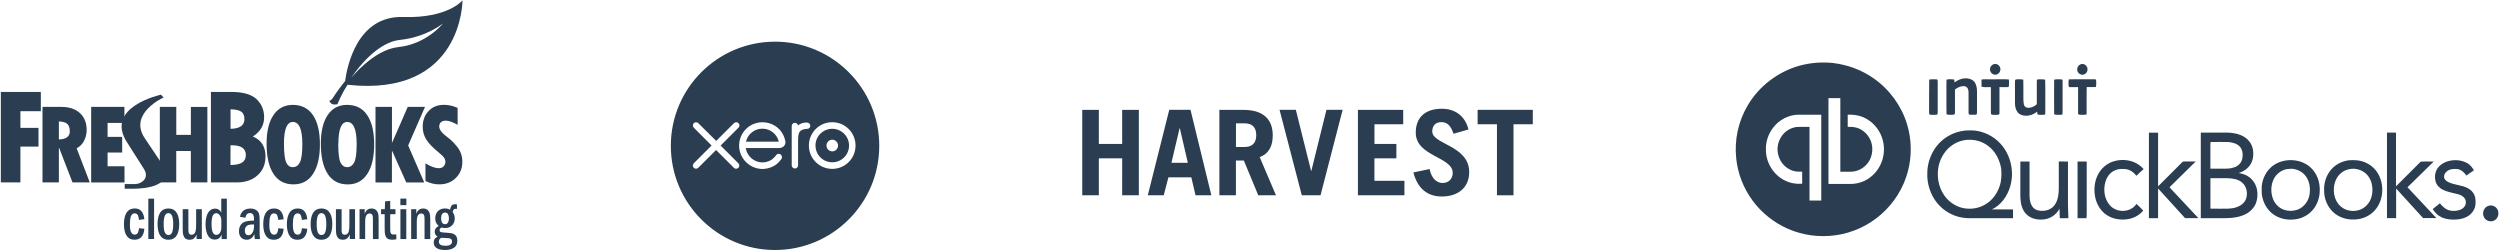 <svg xmlns="http://www.w3.org/2000/svg" width="600" height="60"><title>Artboard 1</title><desc>Created with Sketch.</desc><g fill="#2B3D51" fill-rule="evenodd"><path d="M186 60c13.82 0 25.02-11.2 25.02-25s-11.2-25-25-25C172.2 10 161 21.2 161 35s11.2 25 25 25zM172.98 34.9l4.27-4.27c.14-.15.22-.34.22-.54 0-.4-.34-.76-.77-.76-.2 0-.4.1-.55.23l-4.26 4.26-4.3-4.26c-.14-.15-.33-.22-.54-.22-.42 0-.76.34-.76.76 0 .22.08.4.23.55l4.26 4.27-4.27 4.27c-.15.14-.23.33-.23.54 0 .42.34.76.76.76.2 0 .4-.08.54-.22l4.28-4.27 4.26 4.26c.15.16.34.24.55.24.4 0 .76-.34.76-.76 0-.2-.08-.4-.22-.54l-4.27-4.28zM186 30.2c-1.9-1.2-4.42-1.15-6.25.16-1.5 1.06-2.37 2.8-2.37 4.6 0 .45.06.9.17 1.35.57 2.23 2.48 3.92 4.76 4.2.7.08 1.34.04 2.03-.14.58-.14 1.15-.38 1.67-.7.55-.36 1-.82 1.44-1.37l.03-.04c.3-.38.24-.9-.1-1.17-.27-.23-.75-.32-1.12.16l-.27.35c-.3.34-.66.66-1.1.9-.56.3-1.2.47-1.88.48-2.23-.03-3.42-1.58-3.84-2.7-.07-.2-.13-.4-.17-.63l-.02-.12h7.98c1.1-.02 1.68-.8 1.52-1.68-.33-1.56-1.18-2.84-2.48-3.66zm-6.95 3.73c.44-1.75 2.03-3.05 3.92-3.05 1.92 0 3.52 1.33 3.94 3.12h-7.86v-.07zm14.68-4.52h-.24c-.7 0-1.4.23-1.96.67-.08-.34-.4-.6-.75-.6-.43 0-.77.34-.77.76v9.44c0 .42.35.76.77.76.42 0 .76-.34.76-.76v-5.8c0-1.94.18-2.72 1.84-2.93l.32-.02c.45 0 .77-.32.77-.74s-.35-.77-.77-.77zm.4 5.52c0 3.1 2.5 5.6 5.6 5.6s5.6-2.5 5.6-5.6c0-3.1-2.5-5.6-5.6-5.6s-5.6 2.5-5.6 5.6zm1.58 0c0-2.22 1.8-4.02 4.03-4.02 2.22 0 4.03 1.8 4.03 4.02 0 2.22-1.8 4.02-4.03 4.02-2.22 0-4.02-1.8-4.02-4.02zm2.64 0c0 .77.63 1.4 1.4 1.4.76 0 1.38-.63 1.38-1.4s-.62-1.4-1.4-1.4c-.75 0-1.38.63-1.38 1.4zM32.35 51.2c-.94 0-1.17 1-1.17 2.73 0 .64 0 2.38 1.17 2.38.84 0 .93-.93 1-1.54l1.3.13c-.1.88-.34 2.63-2.4 2.63-2.15 0-2.5-2.22-2.5-3.73 0-1.67.43-3.77 2.58-3.77 1.97 0 2.22 1.8 2.32 2.58l-1.3.16c-.1-.84-.24-1.56-1-1.56zm4.63-3.52v9.68H35.6v-9.68H37zm3.43 8.73c.77 0 1.16-.7 1.16-2.63 0-1.84-.38-2.63-1.15-2.63-.82 0-1.14.9-1.14 2.65 0 1.86.38 2.6 1.15 2.6zm0 1.13c-2.05 0-2.6-1.9-2.6-3.76 0-1.72.45-3.74 2.62-3.74 2.06 0 2.58 1.93 2.58 3.67 0 1.67-.36 3.83-2.6 3.83zm4.8-2.8c0 1.02 0 1.6.76 1.6 1.1 0 1.1-1.37 1.1-2.7V50.2h1.37v7.16h-1.26v-1.08c-.24.53-.58 1.26-1.67 1.26-1.66 0-1.66-1.57-1.66-2.76V50.2h1.36v4.55zm7.6-2.97c-.14-.24-.44-.6-.9-.6-1 0-1.14 1.38-1.14 2.53 0 1.2.12 2.67 1.15 2.67.4 0 .7-.23.9-.56.18-.28.3-.63.3-1.42v-1.23c0-.46 0-.93-.3-1.4zm1.64 5.6h-1.26v-1.1c-.17.43-.5 1.23-1.66 1.23-1.86 0-2.2-2.3-2.2-3.68 0-2.46.94-3.75 2.25-3.75 1.03 0 1.36.64 1.52.96v-3.35h1.34v9.68zm6.1-3.5c-1.58 0-1.78.84-1.78 1.5 0 .87.43 1.08.9 1.08.57 0 1.3-.63 1.3-2.22v-.36h-.42zm-.46-3.83c.95 0 1.5.38 1.82.77.4.5.4 1.38.4 2.14v2.43c0 .6 0 1.5.12 2h-1.27c-.07-.36-.1-.53-.1-1.2-.25.5-.68 1.36-1.86 1.36-1.08 0-1.85-.74-1.85-2.06 0-1.14.57-1.94 1.36-2.23.57-.2 1.3-.32 2.25-.3v-.3c0-.5 0-1.52-.98-1.52-.87 0-1.02.8-1.07 1.12l-1.3-.2c.3-1.84 1.86-2 2.48-2zm5.7 1.17c-.93 0-1.15 1-1.15 2.73 0 .64 0 2.38 1.16 2.38.83 0 .93-.93.98-1.54l1.3.13c-.1.88-.32 2.63-2.4 2.63-2.14 0-2.5-2.22-2.5-3.73 0-1.67.44-3.77 2.6-3.77 1.96 0 2.22 1.8 2.3 2.58l-1.3.16c-.1-.84-.23-1.56-1-1.56zm5.66 0c-.93 0-1.16 1-1.16 2.73 0 .64 0 2.38 1.16 2.38.85 0 .94-.93 1-1.54l1.3.13c-.1.88-.33 2.63-2.4 2.63-2.14 0-2.5-2.22-2.5-3.73 0-1.67.44-3.77 2.6-3.77 1.96 0 2.2 1.8 2.3 2.58l-1.3.16c-.1-.84-.23-1.56-1-1.56zm5.7 5.2c.77 0 1.16-.7 1.16-2.63 0-1.84-.38-2.63-1.16-2.63-.83 0-1.15.9-1.15 2.65 0 1.86.38 2.6 1.14 2.6zm0 1.13c-2.05 0-2.6-1.9-2.6-3.76 0-1.72.45-3.74 2.62-3.74 2.06 0 2.58 1.93 2.58 3.67 0 1.67-.36 3.83-2.6 3.83zm4.83-2.8c0 1.02 0 1.6.77 1.6 1.1 0 1.1-1.37 1.1-2.7V50.2h1.36v7.16h-1.26v-1.08c-.24.53-.58 1.26-1.67 1.26-1.66 0-1.66-1.57-1.66-2.76V50.2h1.37v4.55zm5.54-4.53v1.1c.17-.4.5-1.27 1.64-1.27.43 0 1.1.1 1.47.9.23.43.24 1.1.24 1.8v4.63h-1.37v-4.53c0-.93 0-1.6-.8-1.6-1.06 0-1.06 1.38-1.06 2.12v4h-1.35V50.2h1.26zm6.13 1.2v3.16c0 1.25 0 1.72.9 1.72.25 0 .4-.02.57-.04v1.16c-.26.06-.57.13-1 .13-1.8 0-1.8-1.3-1.8-2.87V51.4h-.87v-1.2h.9l.07-1.87 1.23-.12v2h1.26v1.2h-1.27zm3.86-1.2v7.16H96.1V50.2h1.37zm.02-2.54v1.57h-1.44v-1.57h1.44zm2.38 2.54v1.1c.16-.4.5-1.27 1.64-1.27.42 0 1.1.1 1.47.9.22.43.24 1.1.24 1.8v4.63h-1.37v-4.53c0-.93 0-1.6-.8-1.6-1.06 0-1.06 1.38-1.06 2.12v4h-1.35V50.2h1.25zm6.9 3.6c.93 0 .93-1.22.93-1.4 0-.33-.06-1.4-.9-1.4s-.97.8-.97 1.4c0 .23 0 1.4.93 1.4zm.1 5.17c.6 0 1.58-.1 1.58-1 0-.64-.48-.8-.8-.8-.25-.04-1.5-.1-1.78-.1-.2.1-.58.32-.58.9 0 .77.6 1 1.6 1zm2.45-8.87c-.4 0-.62.2-.72.78.33.45.5.96.5 1.54 0 1.12-.72 2.3-2.28 2.3-.38 0-.62-.06-.85-.13-.2.1-.5.22-.5.62 0 .54.34.56 1.68.63 1.28.1 2.57.16 2.57 1.93 0 1.9-1.78 2.22-3 2.22-.94 0-2.66-.2-2.66-1.8 0-1 .66-1.26.95-1.38-.25-.17-.72-.46-.72-1.2 0-.88.68-1.25.98-1.4-.3-.26-.85-.66-.85-1.84 0-1.42.96-2.35 2.3-2.35.64 0 1 .17 1.27.3.1-.55.22-1.32 1.22-1.32.17 0 .3.04.43.06l-.02 1.08c-.1-.02-.2-.04-.3-.04zM14.13 33.46c1.74-.04 2.62-.68 2.62-1.92 0-.84-.2-1.44-.6-1.8-.4-.37-1.08-.56-2.02-.6v4.32zm.65-7.8c1.86 0 3.33.5 4.4 1.48 1.08 1 1.62 2.35 1.62 4.06 0 .88-.2 1.73-.6 2.55-.42.82-1.02 1.44-1.8 1.85l3.15 8.18H17.4l-3.2-8.26h-.07v8.26H10.2V25.65h4.58zm15.08 0v3.84h-4.04v3.34h3.5v3.77h-3.5v3.3h4.06v3.88h-8V25.65h7.98zm12.45 0v6.7h3.5v-6.7h3.96v18.12H45.8v-7.54h-3.5v7.54h-3.94V25.65h3.95zM55.33 39.6c1.22 0 2.14-.2 2.75-.57.6-.37.92-.97.92-1.82 0-1.56-1.1-2.34-3.28-2.34h-.4v4.75zm0-8.68c2.22-.05 3.33-.82 3.33-2.3 0-.88-.26-1.5-.8-1.84-.52-.34-1.37-.53-2.53-.55v4.7zm.12-8.86c2.8 0 4.85.57 6.08 1.7 1.24 1.16 1.86 2.62 1.86 4.4 0 1.9-.9 3.44-2.7 4.6 2.02.84 3.03 2.42 3.03 4.77 0 1.87-.62 3.38-1.9 4.53-1.25 1.15-2.92 1.72-5 1.72h-6.2V22.06h4.84zm12.7 12.44c0 2.24.2 3.74.55 4.5.35.75.87 1.12 1.56 1.12.74 0 1.3-.37 1.7-1.13.4-.76.6-2.23.6-4.42 0-3.54-.76-5.3-2.28-5.3-1.42 0-2.13 1.73-2.13 5.22zm-2.52 7.22c-1.1-1.68-1.65-4.1-1.65-7.28 0-2.92.55-5.2 1.66-6.83 1.1-1.63 2.65-2.44 4.63-2.44 2.1 0 3.72.82 4.84 2.46 1.1 1.63 1.67 3.97 1.67 7.02 0 3.04-.55 5.4-1.65 7.08-1.1 1.68-2.66 2.52-4.7 2.52-2.1 0-3.7-.84-4.8-2.52zm15.55-7.22c0 2.24.18 3.74.54 4.5.38.75.9 1.12 1.58 1.12.74 0 1.3-.37 1.7-1.13.4-.76.6-2.23.6-4.42 0-3.54-.76-5.3-2.27-5.3-1.4 0-2.12 1.73-2.12 5.22zm-1.23-11.08c-.52.8-.88.73-.88.73s.15 1.24 1.9.87c0 0 1.02-2.55 2.45-4.67C111.1 23.35 111 .08 111 .08s-3.45 4.34-14.17 4c-11.2-.4-13.55 12.02-14 15.37-.77.94-1.74 2.22-2.9 3.97zm-1.3 18.3c-1.1-1.68-1.65-4.1-1.65-7.28 0-2.92.55-5.2 1.65-6.83 1.1-1.63 2.65-2.44 4.63-2.44 2.1 0 3.73.8 4.84 2.45 1.12 1.65 1.68 4 1.68 7.04s-.55 5.4-1.65 7.08c-1.1 1.68-2.66 2.52-4.7 2.52-2.1 0-3.7-.84-4.8-2.52zm15.42-16.07v8.52h.07l3.72-8.52H102l-4.04 9.26 3.86 8.88H97.5l-3.37-7.54h-.07v7.54h-3.94V25.65h3.94zm8.08 13.58c1.24.75 2.3 1.14 3.15 1.14.48 0 .87-.15 1.16-.43.28-.3.43-.67.43-1.14 0-.36-.13-.7-.36-1.02-.23-.3-.62-.7-1.2-1.15-1.35-1.1-2.34-2.1-2.95-3.03-.62-.94-.93-2-.93-3.14 0-1.56.47-2.84 1.42-3.82.94-1 2.16-1.48 3.66-1.48 1.1 0 2.22.24 3.3.74v4.06c-1.16-.66-2.1-1-2.84-1-.5 0-.87.12-1.16.37-.28.25-.42.6-.42 1.03 0 .76.66 1.6 1.97 2.56.8.57 1.58 1.35 2.38 2.37.8 1.02 1.2 2.2 1.2 3.53 0 1.57-.52 2.86-1.57 3.9-1.04 1.02-2.37 1.53-3.98 1.53-1.1 0-2.2-.27-3.3-.8v-4.23zM9.8 22.06v4.63H4.9v4h4.34v4.5H4.9v8.58H.2V22.06H9.8zM95.98 9.58c6.43-.67 10.36-3.98 10.36-3.98s-3.92 5-10.75 5.7c-5.9.62-11.28 7.36-11.28 7.36s5.34-8.42 11.66-9.08z"/><path d="M38.7 39.07l-3.97-5.92c-3.97-5.93 4.53-9.76 4.53-9.76l-.62-.67S24.8 25.7 30.6 34.33l3.93 6.2c1.48 2.32-.74 3.65-2.1 3.65h-2.5v1.12h1.94c3.3 0 10.36-.75 6.83-6.23"/><path d="M439.98 15.13c3.5.42 6.88 1.68 9.73 3.7 3.82 2.67 6.67 6.62 8 11.04 1.1 3.65 1.16 7.6.18 11.27-1.04 3.95-3.3 7.57-6.38 10.27-3.06 2.72-6.93 4.5-10.98 5.05-3.83.55-7.8.02-11.36-1.52-3.4-1.47-6.4-3.87-8.58-6.84-2.17-2.96-3.54-6.48-3.9-10.1-.47-4.4.5-8.9 2.76-12.7 2.7-4.62 7.27-8.1 12.45-9.54 2.62-.72 5.38-.92 8.08-.64zm1.7 8.38c0 5.9 0 11.8 0 17.7h2.46c1.8.03 3.58-1.03 4.5-2.65.75-1.3.9-2.93.48-4.38-.54-1.7-1.9-3.08-3.57-3.54-.68-.2-1.4-.2-2.1-.2 0-.96 0-1.94 0-2.9 1.7-.1 3.4.25 4.84 1.18 1.74 1.1 3.06 2.9 3.58 4.94.46 1.73.35 3.6-.3 5.27-.76 2-2.3 3.66-4.2 4.52-1.08.5-2.27.72-3.44.7-1.7 0-3.4 0-5.1 0 0-6.87 0-13.74 0-20.6.95-.02 1.9 0 2.83 0zm-10.08 4.02c1.83 0 3.66 0 5.5 0 0 6.87 0 13.74 0 20.6h-2.82c0-5.9 0-11.78 0-17.68-1.1 0-2.2-.03-3.32.04l-.06.04c-1.44.24-2.75 1.17-3.5 2.46-.76 1.25-1 2.82-.6 4.24.43 1.77 1.8 3.23 3.5 3.75.7.25 1.47.23 2.22.22v2.9c-1.48.1-3-.16-4.34-.88-2.6-1.35-4.42-4.3-4.36-7.35-.06-1.86.58-3.7 1.68-5.17 1.45-1.93 3.74-3.14 6.1-3.18zm48.45-10.58c-.16.73-1.04 1.22-1.7.86-.6-.25-.95-1.07-.64-1.7.18-.4.57-.7 1-.76.82-.13 1.6.77 1.35 1.6zm20.92-.63c.16.64-.2 1.34-.8 1.54-.73.3-1.6-.3-1.64-1.1-.06-.57.3-1.13.8-1.32.65-.3 1.48.16 1.64.9zm-28.7 2.52c.6.08 1.2.32 1.58.8.5.64.62 1.48.63 2.27 0 1.6 0 3.2 0 4.83 0 .2 0 .44-.05.65-.12.17-.35.14-.53.15-.4 0-.8.02-1.18-.02-.23 0-.26-.28-.27-.46 0-1.62 0-3.23 0-4.85 0-.46-.08-1-.45-1.3-.3-.23-.7-.26-1.04-.22-.66.07-1.25.4-1.77.8 0 1.86 0 3.7 0 5.56.02.23-.1.5-.36.48-.55 0-1.14.1-1.67-.1-.05-1.92 0-3.84-.02-5.75 0-.86-.03-1.72.03-2.57.54-.12 1.1-.12 1.66-.06.32.05.2.5.26.74.9-.7 2.05-1.1 3.18-.96zm-7.47.2c.26 0 .24.36.25.55 0 2.45 0 4.9 0 7.36 0 .2 0 .56-.28.58-.5.04-1.04.06-1.55 0-.3-.08-.2-.44-.24-.67.03-2.58-.03-5.17.03-7.76.6-.1 1.2-.08 1.8-.05zm12.43 0c1.38 0 2.76 0 4.15-.02.25 0 .5.03.76.07.02.5.04 1.02 0 1.54.02.16-.13.27-.27.27-.66.03-1.33 0-2 0 0 2.03 0 4.04 0 6.06 0 .2.02.52-.23.57-.5.05-1.04.05-1.56 0-.27-.02-.26-.36-.27-.56 0-2.02.02-4.04 0-6.06-.74-.04-1.5.1-2.25-.1-.02-.56-.02-1.14 0-1.72.56-.1 1.12-.05 1.68-.05zm6.58.02c.6-.07 1.2-.06 1.78.04.04 1.08 0 2.15.02 3.22.02.88-.05 1.78.1 2.65.05.42.37.8.77.87.8.14 1.58-.2 2.2-.68.18-.1.14-.34.15-.52v-4.84c0-.18 0-.36.02-.54.04-.2.26-.2.42-.23.53 0 1.05-.02 1.57.1.08 2.57 0 5.15.03 7.73-.02.22.06.6-.2.67-.5.06-.98.05-1.46 0-.33-.06-.26-.48-.3-.74-.78.64-1.77 1.03-2.77.98-.72 0-1.5-.27-1.95-.88-.47-.63-.6-1.46-.6-2.24v-5.05c0-.2 0-.5.24-.53zm11.03 0c.24.05.16.34.18.53 0 2.45 0 4.9 0 7.36 0 .15 0 .3-.03.45-.13.17-.36.14-.54.15-.5 0-1 .07-1.45-.13-.02-2.77-.03-5.54 0-8.3.6-.13 1.23-.12 1.84-.06zm7.5-.04c.23.02.52-.05.72.12.05.58.1 1.2-.07 1.75-.72.02-1.44 0-2.17 0-.07 1.36 0 2.7-.03 4.06 0 .83.02 1.67 0 2.5-.53.16-1.07.1-1.6.1-.18 0-.3-.1-.45-.2.02-2.16 0-4.3 0-6.45-.67 0-1.35.03-2.03 0-.2 0-.24-.2-.25-.35-.06-.5-.02-1 .04-1.5 1.93-.07 3.88 0 5.82-.03zm-30.66 12.3c.7-.04 1.42-.04 2.12 0 2.37.23 4.66 1.36 6.3 3.15 2.47 2.66 3.4 6.73 2.35 10.26-.68 2.36-2.22 4.5-4.4 5.53 1.68.02 3.38 0 5.07 0v2.1c-3 .02-6.02 0-9.03 0-.92 0-1.83.06-2.74-.08-2.12-.25-4.15-1.23-5.7-2.75-1.87-1.83-2.97-4.44-3.1-7.1-.08-1.76.2-3.55.93-5.14.67-1.56 1.75-2.93 3.07-3.95 1.48-1.12 3.26-1.83 5.1-2zm5.42 3.66c1.77 1.28 2.9 3.43 3.2 5.65.1 1.37.06 2.77-.4 4.07-.6 1.77-1.75 3.36-3.32 4.3-1.64 1.03-3.66 1.32-5.52.92-1.83-.42-3.5-1.58-4.55-3.2-1.34-2-1.73-4.58-1.23-6.94.47-2 1.63-3.87 3.32-4.98 2.5-1.74 6.04-1.67 8.5.18zm40.84-3.16c0 4.3 0 8.6 0 12.9 1.93-1.93 3.86-3.87 5.8-5.8.12-.2.34-.15.53-.16.9 0 1.8 0 2.7 0-2.02 2.02-4.07 4-6.1 6-.14.1-.17.28-.02.37 2.26 2.4 4.52 4.82 6.77 7.23-1.06.02-2.13 0-3.2 0-2.16-2.37-4.32-4.75-6.48-7.13 0 2.38 0 4.76 0 7.14-.73 0-1.47 0-2.2 0 0-6.85 0-13.7 0-20.53.73 0 1.46 0 2.2 0zm15.22 0c.95 0 1.9-.04 2.84.13 1.22.17 2.44.62 3.37 1.48.58.56 1.05 1.26 1.24 2.06.3 1.17.23 2.46-.27 3.56-.6 1.26-1.8 2.1-3.07 2.48.9.13 1.82.42 2.57 1 .96.72 1.63 1.83 1.85 3.03.2 1.05.1 2.15-.24 3.15-.53 1.4-1.74 2.43-3.08 2.95-1.9.75-4 .73-6 .7h-4.18c0-6.84 0-13.7 0-20.54h4.98zm1.53 10.96c1.18.03 2.46.22 3.4 1.02 1.14.95 1.46 2.7.9 4.06-.43 1-1.4 1.64-2.4 1.93-1.2.38-2.5.28-3.74.3-.78 0-1.57 0-2.35-.02 0-2.43 0-4.86 0-7.3 1.4 0 2.8 0 4.2 0zm-4.15-8.7c1.4 0 2.82-.03 4.24 0 .96.12 2 .3 2.73 1.07.7.7.82 1.8.67 2.76-.1.76-.55 1.46-1.18 1.87-.87.58-1.94.7-2.95.7-1.18 0-2.37 0-3.56 0v-4.8c0-.55 0-1.1.05-1.62zm44.5-2.26c0 4.3 0 8.6 0 12.9 2-1.96 3.94-3.97 5.93-5.92 1.03-.08 2.08-.02 3.13-.03-2.1 2.05-4.2 4.13-6.3 6.17 2.3 2.47 4.63 4.94 6.94 7.4-1.07.02-2.14.02-3.2 0-2.17-2.36-4.33-4.73-6.47-7.1-.02 2.36 0 4.74 0 7.12h-2.2c0-6.85 0-13.7 0-20.54.73 0 1.46 0 2.2 0zm-62.2 7.43c.6.34 1.17.8 1.63 1.33-.6.52-1.16 1.06-1.73 1.6-.66-.85-1.6-1.5-2.65-1.6-.84-.06-1.7-.08-2.5.3-1.15.47-1.97 1.6-2.3 2.8-.53 1.87-.25 4.05 1.02 5.52 1.62 1.95 5 1.9 6.44-.26.5.42.94.9 1.4 1.36.1.08.25.23.13.35-.95 1.1-2.3 1.75-3.67 1.96-1.73.25-3.6-.04-5.07-1.05-1.34-.9-2.25-2.4-2.64-3.98-.44-1.87-.28-3.9.58-5.62.74-1.48 2.04-2.63 3.55-3.16 1.88-.66 4.03-.52 5.8.43zm40.56.1c1.7.97 2.9 2.78 3.22 4.75.32 1.85.05 3.84-.94 5.43-.92 1.56-2.5 2.62-4.2 3-1.86.4-3.9.17-5.55-.87-1.47-.9-2.53-2.47-2.94-4.2-.25-.9-.2-1.88-.17-2.82.16-1.63.9-3.2 2.05-4.33 1-.97 2.3-1.56 3.62-1.78 1.66-.26 3.43-.03 4.9.84zm-3.34 1.15c1.14.1 2.27.58 3.06 1.46 1.24 1.36 1.5 3.42 1.07 5.2-.4 1.5-1.55 2.8-3 3.23-1 .3-2.1.3-3.1-.07-1.2-.45-2.16-1.44-2.6-2.67-.56-1.52-.5-3.3.25-4.75.5-.98 1.4-1.75 2.4-2.12.6-.22 1.26-.28 1.9-.28zm42.04-1.38c.7.38 1.24 1.04 1.64 1.76-.6.43-1.2.84-1.82 1.25-.48-.76-1.22-1.4-2.1-1.55-.73-.06-1.48-.07-2.14.26-.6.3-1.13.9-1.1 1.6 0 .6.5.98.94 1.22 1.54.8 3.36.7 4.87 1.57.82.45 1.48 1.27 1.66 2.24.12.67.12 1.35 0 2-.23 1.05-.93 1.93-1.8 2.44-.82.5-1.76.7-2.7.78-1.2.07-2.43-.03-3.55-.53-.9-.4-1.6-1.15-2.16-1.97l1.73-1.4c.62.77 1.4 1.5 2.37 1.72.82.18 1.7.14 2.5-.16.6-.23 1.15-.7 1.32-1.38.06-.44.07-.94-.2-1.32-.4-.6-1.08-.9-1.73-1.06-1.2-.32-2.46-.5-3.6-1.08-.78-.4-1.48-1.1-1.7-2-.27-1.04-.14-2.23.48-3.12.5-.74 1.27-1.23 2.06-1.55 1.62-.6 3.5-.55 5.04.3zm-27.27-.68c1.97-.06 4 .8 5.3 2.37 2.2 2.67 2.16 7.07-.17 9.67-1.3 1.47-3.23 2.22-5.13 2.2-1.5.04-3.05-.4-4.3-1.3-1.58-1.14-2.58-3.08-2.73-5.07-.03-.83-.05-1.66.14-2.46.34-1.64 1.26-3.15 2.58-4.12.75-.55 1.62-.94 2.53-1.14.58-.15 1.18-.16 1.77-.16zm.2 2.06c1.14.1 2.28.57 3.07 1.45 1.2 1.3 1.5 3.27 1.14 4.98-.2.95-.67 1.83-1.36 2.47-1.68 1.63-4.55 1.63-6.24.02-1.03-.96-1.53-2.42-1.52-3.84 0-1.4.45-2.84 1.46-3.8.9-.92 2.2-1.32 3.45-1.28zm-77.94-1.73c0 2.73 0 5.45 0 8.18 0 1.02.2 2.13.9 2.9.6.64 1.54.8 2.38.74 1.08-.03 2.18-.53 2.8-1.47.8-1.17.94-2.67.94-4.07 0-2.1.02-4.2 0-6.3l2.2.02v10.5l.1 3.1c-.7 0-1.38 0-2.06 0-.03-.77-.07-1.53-.08-2.3-.78 1.58-2.42 2.55-4.1 2.62-1.28.07-2.65-.2-3.65-1.1-1.02-.88-1.5-2.26-1.58-3.6-.1-.76-.05-1.54-.06-2.3v-6.92c.72 0 1.46 0 2.2 0zm13.72 0c0 2.13-.02 4.26 0 6.4 0 1.25 0 2.5 0 3.77-.02 1.14.05 2.28-.05 3.42-.72 0-1.43 0-2.15 0 0-4.53 0-9.06 0-13.6.73 0 1.47 0 2.2 0zM599.3 50.1c.5.76.4 1.9-.27 2.53-.84.84-2.45.56-2.9-.58-.5-1 .05-2.36 1.1-2.65.73-.25 1.62.03 2.06.7zM259.74 46.87v-20.5h3.98v8.17h5.6v-8.18h4v20.5h-4V38h-5.6v8.87h-3.98"/><path d="M281.14 39.08h3.94l-1.92-8.3h-.06l-1.96 8.3zm-5.67 7.8l5.15-20.52h5.1l5 20.5h-3.8l-1-4.3h-5.5l-1.12 4.3h-3.83zM296.63 35.28h2.05c1.75 0 2.82-.86 2.82-2.84 0-2-1.07-2.84-2.82-2.84h-2.05v5.68zm5.36 11.6l-3.47-8.36h-1.9v8.35h-3.97v-20.5h5.76c4.78 0 7.05 2.26 7.05 6.12 0 2.55-.92 4.4-3.13 5.22l3.9 9.15H302zM307.1 26.36h3.9l3.66 14.66h.06l3.63-14.66h3.88l-5.3 20.5h-4.5l-5.34-20.5M325.9 46.87v-20.5h10.87v3.45h-6.9v4.72h5.26V38h-5.27v5.4h7.2v3.47H325.9M348.84 32.07c-.66-1.94-1.53-2.76-2.9-2.76-1.42 0-2.2.86-2.2 2.25 0 3.1 8.87 3.33 8.87 9.75 0 3.52-2.44 5.85-6.6 5.85-3.24 0-5.74-1.73-6.8-5.77l3.9-.82c.47 2.47 1.9 3.35 3.1 3.35 1.37 0 2.44-.9 2.44-2.43 0-3.87-8.87-3.92-8.87-9.66 0-3.5 2.13-5.73 6.25-5.73 3.54 0 5.7 2.08 6.4 4.97l-3.58 1.03"/><path d="M367.88 29.82h-4.64v17.05h-3.97V29.82h-4.64v-3.46h13.24v3.46z"/></g></svg>